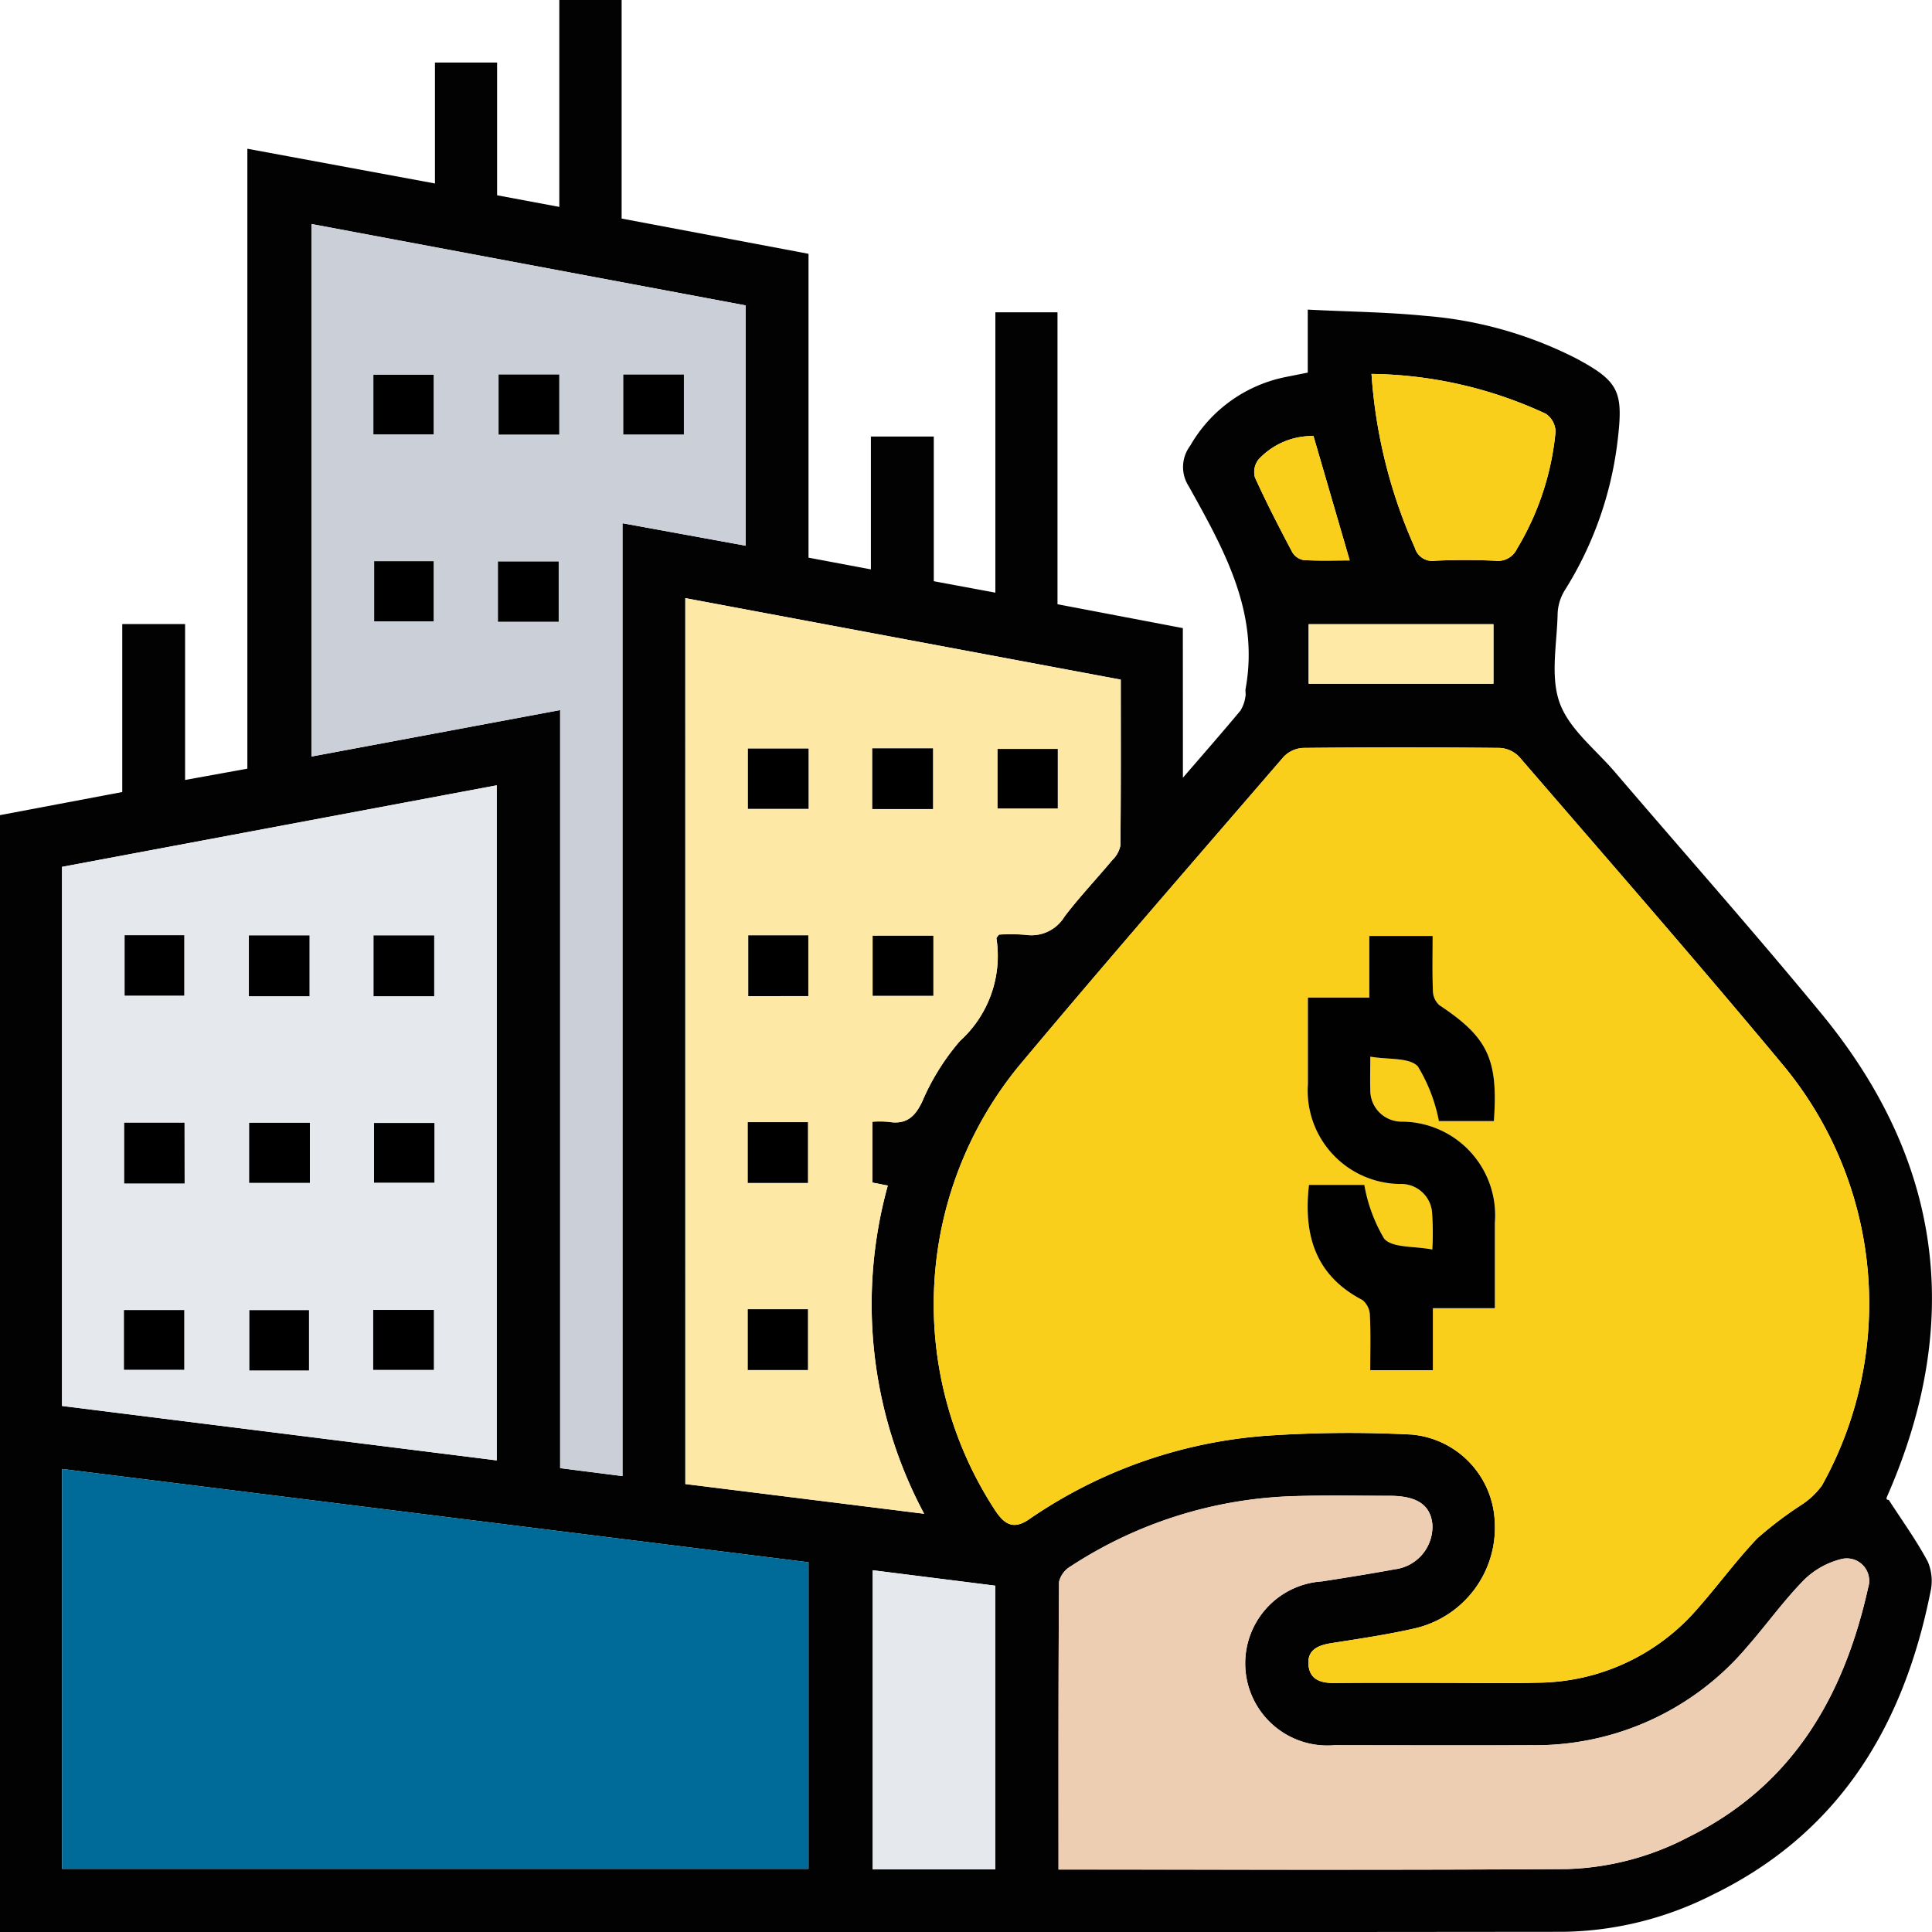 <svg xmlns="http://www.w3.org/2000/svg" width="92" height="92.006" viewBox="0 0 92 92.006">
  <g id="Group_20810" data-name="Group 20810" transform="translate(-49.013 -24.584)">
    <path id="Path_8642" data-name="Path 8642" d="M105.342,61.619c1.026-1.191,1.9-2.185,2.743-3.2a1.727,1.727,0,0,0,.234-.666c.03-.116-.014-.25.008-.369.666-3.653-1.043-6.65-2.705-9.641a1.681,1.681,0,0,1,.065-1.93,6.775,6.775,0,0,1,4.6-3.286l1-.2v-3c1.893.1,3.765.115,5.619.3a19.079,19.079,0,0,1,7.169,2.028c2.041,1.093,2.242,1.581,1.97,3.89a17.165,17.165,0,0,1-2.537,7.177,2.285,2.285,0,0,0-.323,1.108c-.031,1.421-.357,2.973.1,4.229s1.716,2.217,2.638,3.3c3.275,3.83,6.618,7.6,9.822,11.492,5.744,6.974,6.78,14.649,3.153,22.938-.049.111-.1.219.056.219.629.975,1.314,1.92,1.859,2.941a2.341,2.341,0,0,1,.125,1.45c-1.28,6.388-4.352,11.5-10.42,14.435a16.189,16.189,0,0,1-7.046,1.741q-37.2.037-74.46.015V63.4l5.823-1.1v-8h2.992v7.425l2.965-.537V31.667l8.933,1.654V27.563h2.959v6.32l2.963.554V24.584h2.967V34.992l8.9,1.678V51.139l2.97.558V45.372h2.995v6.889l2.932.545V39.457h2.959v13.9l5.969,1.137Zm12.23,43.1c1.546,0,3.093.03,4.638-.006a10.146,10.146,0,0,0,7.665-3.555c.961-1.089,1.82-2.272,2.821-3.321a18.134,18.134,0,0,1,2.041-1.554,3.774,3.774,0,0,0,1.032-.953,17.786,17.786,0,0,0-1.807-19.978c-4.132-4.968-8.385-9.835-12.606-14.728a1.381,1.381,0,0,0-.923-.423q-4.684-.046-9.369,0a1.382,1.382,0,0,0-.924.423c-4.221,4.893-8.464,9.768-12.611,14.724a17.921,17.921,0,0,0-1.114,21.18c.439.657.867.9,1.583.417a22.871,22.871,0,0,1,11.31-3.991,57.6,57.6,0,0,1,6.95-.055,4.349,4.349,0,0,1,3.934,4.134,4.925,4.925,0,0,1-3.755,5.082c-1.322.306-2.67.5-4.011.713-.655.1-1.187.325-1.1,1.077.077.687.618.829,1.239.823C114.232,104.71,115.9,104.72,117.572,104.718ZM87.514,98.977,51.968,94.534v19.041H87.514Zm-14.848-4.85V61.98l-20.7,3.883V91.534Zm8.981-41.06V95.249l11.371,1.416a21.162,21.162,0,0,1-1.731-15.627l-.735-.144V78A4.811,4.811,0,0,1,91.31,78c.818.139,1.25-.193,1.612-.954a11.123,11.123,0,0,1,1.8-2.893,5.461,5.461,0,0,0,1.74-4.883c-.007-.042.061-.1.121-.185a9.012,9.012,0,0,1,1.261.01,1.841,1.841,0,0,0,1.859-.868c.71-.933,1.522-1.787,2.274-2.689a1.336,1.336,0,0,0,.387-.693c.028-2.617.017-5.235.017-7.9Zm-5.96,5.33v36.1l2.968.378V49.5l5.865,1.07V39.126L63.843,35.251V60.61ZM99.419,113.61c8.158,0,16.193.031,24.228-.022a13.263,13.263,0,0,0,5.775-1.526c4.956-2.446,7.4-6.7,8.553-11.881a1.067,1.067,0,0,0-1.267-1.356,3.88,3.88,0,0,0-1.792,1c-.97.991-1.784,2.131-2.7,3.177a13.192,13.192,0,0,1-10.282,4.689c-3.122.015-6.245.006-9.367,0a3.912,3.912,0,1,1-.606-7.8c1.159-.18,2.318-.365,3.471-.577a2.047,2.047,0,0,0,1.792-2.127c-.088-.938-.732-1.371-2.048-1.371-1.484,0-2.969-.031-4.452.013a20.531,20.531,0,0,0-10.728,3.348,1.17,1.17,0,0,0-.551.738C99.41,104.452,99.419,108.991,99.419,113.61Zm-3.013-.006V100.092l-5.834-.735V113.6ZM114.323,42.39a24.259,24.259,0,0,0,2.061,8.271.868.868,0,0,0,.967.625c.956-.048,1.917-.044,2.874,0a1,1,0,0,0,1.029-.572,13.175,13.175,0,0,0,1.834-5.579,1.066,1.066,0,0,0-.458-.844A20.218,20.218,0,0,0,114.323,42.39ZM111.33,57.143h8.8V54.308h-8.8Zm1.955-5.872-1.724-5.923a3.477,3.477,0,0,0-2.617,1.116.968.968,0,0,0-.171.854c.547,1.207,1.156,2.386,1.776,3.558a.789.789,0,0,0,.539.377C111.817,51.3,112.551,51.271,113.285,51.271Z" fill="#010201"/>
    <path id="Path_8643" data-name="Path 8643" d="M252.516,212.733c-1.67,0-3.34-.009-5.009.006-.621.006-1.162-.136-1.239-.823-.084-.752.448-.975,1.1-1.077,1.342-.209,2.69-.407,4.011-.713a4.925,4.925,0,0,0,3.755-5.082,4.349,4.349,0,0,0-3.934-4.134,57.6,57.6,0,0,0-6.95.055,22.871,22.871,0,0,0-11.31,3.991c-.717.483-1.144.239-1.583-.417a17.921,17.921,0,0,1,1.114-21.18c4.147-4.956,8.39-9.831,12.611-14.724a1.382,1.382,0,0,1,.924-.423q4.684-.046,9.369,0a1.381,1.381,0,0,1,.923.423c4.221,4.893,8.474,9.76,12.606,14.728a17.786,17.786,0,0,1,1.807,19.978,3.774,3.774,0,0,1-1.032.953,18.13,18.13,0,0,0-2.041,1.554c-1,1.049-1.86,2.232-2.821,3.321a10.146,10.146,0,0,1-7.665,3.555C255.609,212.761,254.062,212.732,252.516,212.733Zm2.578-26.752c.211-2.958-.293-3.99-2.588-5.517a.924.924,0,0,1-.315-.655c-.036-.884-.015-1.77-.015-2.647h-3.015V180.1h-2.923c0,1.406,0,2.759,0,4.111a4.443,4.443,0,0,0,4.374,4.766,1.479,1.479,0,0,1,1.535,1.32,13.728,13.728,0,0,1,.014,1.8c-.88-.171-1.9-.069-2.292-.516a7.552,7.552,0,0,1-.945-2.559h-2.636c-.271,2.383.3,4.311,2.549,5.483a.975.975,0,0,1,.352.722c.042.88.016,1.763.016,2.616h2.983v-2.951h2.956c0-1.413,0-2.739,0-4.065a4.462,4.462,0,0,0-4.421-4.819,1.489,1.489,0,0,1-1.51-1.542c-.022-.453,0-.908,0-1.552.856.15,1.87.029,2.266.467a7.854,7.854,0,0,1,1,2.6Z" transform="translate(-134.944 -108.014)" fill="#f9cf1c"/>
    <path id="Path_8644" data-name="Path 8644" d="M96.482,311.259v14.6H60.936V306.816Z" transform="translate(-8.968 -212.282)" fill="#006b99"/>
    <path id="Path_8645" data-name="Path 8645" d="M81.63,207.616l-20.7-2.592V179.353l20.7-3.883Zm-8.915-22.1v-2.894H69.828v2.894Zm5.938,0v-2.894H75.766v2.894Zm-11.884,8.917v-2.894H63.9v2.894Zm5.965-2.888H69.842V194.4h2.891Zm5.93.008H75.788v2.843h2.875ZM63.88,203.3h2.875v-2.843H63.88Zm8.811.031v-2.872H69.852v2.872Zm3.058-.025h2.888v-2.855H75.749Zm-11.837-20.7v2.876h2.843v-2.876Z" transform="translate(-8.964 -113.49)" fill="#e5e8ec"/>
    <path id="Path_8646" data-name="Path 8646" d="M180.685,139.507l20.737,3.884c0,2.662.01,5.28-.017,7.9a1.336,1.336,0,0,1-.387.693c-.752.9-1.564,1.756-2.274,2.689a1.841,1.841,0,0,1-1.859.868,9.011,9.011,0,0,0-1.261-.01c-.059.088-.128.143-.121.185a5.461,5.461,0,0,1-1.74,4.883,11.123,11.123,0,0,0-1.8,2.893c-.362.761-.794,1.093-1.612.954a4.811,4.811,0,0,0-.758-.006v2.9l.735.144a21.162,21.162,0,0,0,1.731,15.627l-11.371-1.416Zm3,16.059v2.893h2.859v-2.893Zm8.813.018h-2.89v2.858h2.89Zm5.925-8.9h-2.865v2.833h2.865Zm-14.757,17.773v2.893h2.865v-2.893Zm0,8.908v2.893h2.865v-2.893Zm5.925-26.71v2.891h2.89v-2.891Zm-3.035.011h-2.892v2.87h2.892Z" transform="translate(-99.038 -86.44)" fill="#fde8a6"/>
    <path id="Path_8647" data-name="Path 8647" d="M120.692,90.769l-11.844,2.213V67.623L129.525,71.5V82.941l-5.865-1.07v45.374l-2.968-.378ZM111.8,77.638h2.869V74.8H111.8Zm8.849-2.848h-2.891v2.861h2.891Zm5.936,0H123.7v2.853h2.885Zm-14.75,8.886v2.864h2.831V83.68Zm5.9,2.882h2.891V83.694h-2.891Z" transform="translate(-45.005 -32.372)" fill="#cbd0d8"/>
    <path id="Path_8648" data-name="Path 8648" d="M252.386,329.743c0-4.619-.009-9.158.024-13.7a1.17,1.17,0,0,1,.551-.738,20.531,20.531,0,0,1,10.728-3.348c1.483-.044,2.968-.013,4.452-.013,1.317,0,1.961.433,2.048,1.371a2.047,2.047,0,0,1-1.792,2.128c-1.154.211-2.312.4-3.471.577a3.912,3.912,0,1,0,.607,7.8c3.123,0,6.245.013,9.367,0a13.192,13.192,0,0,0,10.282-4.689c.916-1.046,1.73-2.186,2.7-3.177a3.88,3.88,0,0,1,1.792-1,1.067,1.067,0,0,1,1.267,1.356c-1.15,5.181-3.6,9.435-8.553,11.881a13.263,13.263,0,0,1-5.775,1.526C268.58,329.774,260.544,329.743,252.386,329.743Z" transform="translate(-152.968 -216.134)" fill="#eeceb2"/>
    <path id="Path_8649" data-name="Path 8649" d="M222.525,340.526h-5.835V326.28l5.835.735Z" transform="translate(-126.12 -226.922)" fill="#e5e8ec"/>
    <path id="Path_8650" data-name="Path 8650" d="M312.526,96.428a20.218,20.218,0,0,1,8.305,1.9,1.066,1.066,0,0,1,.458.844,13.175,13.175,0,0,1-1.834,5.579,1,1,0,0,1-1.029.572c-.956-.043-1.918-.047-2.874,0a.868.868,0,0,1-.967-.625A24.259,24.259,0,0,1,312.526,96.428Z" transform="translate(-198.203 -54.038)" fill="#f9cf1c"/>
    <path id="Path_8651" data-name="Path 8651" d="M300.448,147.35v-2.835h8.8v2.835Z" transform="translate(-189.118 -90.207)" fill="#fee9a6"/>
    <path id="Path_8652" data-name="Path 8652" d="M294.521,114.286c-.734,0-1.467.026-2.2-.018a.789.789,0,0,1-.539-.377c-.62-1.172-1.228-2.352-1.776-3.558a.968.968,0,0,1,.171-.854,3.477,3.477,0,0,1,2.617-1.116Z" transform="translate(-181.236 -63.015)" fill="#f9cf1c"/>
    <path id="Path_8653" data-name="Path 8653" d="M309.125,213.212h-2.618a7.853,7.853,0,0,0-1-2.6c-.4-.438-1.41-.318-2.266-.467,0,.644-.018,1.1,0,1.552a1.489,1.489,0,0,0,1.51,1.542,4.462,4.462,0,0,1,4.421,4.819c0,1.325,0,2.651,0,4.065H306.22v2.951h-2.983c0-.853.026-1.736-.016-2.616a.976.976,0,0,0-.352-.722c-2.252-1.172-2.819-3.1-2.549-5.483h2.636a7.553,7.553,0,0,0,.945,2.559c.394.448,1.411.346,2.292.516a13.728,13.728,0,0,0-.014-1.8,1.479,1.479,0,0,0-1.535-1.32,4.444,4.444,0,0,1-4.374-4.766c0-1.352,0-2.7,0-4.111h2.923v-2.934h3.015c0,.876-.021,1.763.015,2.647a.924.924,0,0,0,.315.655C308.832,209.222,309.336,210.254,309.125,213.212Z" transform="translate(-188.975 -135.244)" fill="#010101"/>
    <path id="Path_8654" data-name="Path 8654" d="M99.715,207.207H96.828v-2.894h2.887Z" transform="translate(-35.964 -135.184)"/>
    <path id="Path_8655" data-name="Path 8655" d="M123.673,207.207h-2.887v-2.894h2.887Z" transform="translate(-53.984 -135.184)"/>
    <path id="Path_8656" data-name="Path 8656" d="M75.775,243.184H72.9V240.29h2.87Z" transform="translate(-17.971 -162.244)"/>
    <path id="Path_8657" data-name="Path 8657" d="M99.778,240.314v2.859H96.887v-2.859Z" transform="translate(-36.009 -162.263)"/>
    <path id="Path_8658" data-name="Path 8658" d="M123.751,240.346v2.843h-2.875v-2.843Z" transform="translate(-54.052 -162.287)"/>
    <path id="Path_8659" data-name="Path 8659" d="M72.829,279.132v-2.843H75.7v2.843Z" transform="translate(-17.913 -189.321)"/>
    <path id="Path_8660" data-name="Path 8660" d="M99.766,279.169H96.927V276.3h2.839Z" transform="translate(-36.039 -189.327)"/>
    <path id="Path_8661" data-name="Path 8661" d="M120.719,279.119v-2.855h2.888v2.855Z" transform="translate(-53.934 -189.303)"/>
    <path id="Path_8662" data-name="Path 8662" d="M72.961,204.271H75.8v2.876H72.961Z" transform="translate(-18.013 -135.153)"/>
    <path id="Path_8663" data-name="Path 8663" d="M192.78,204.3h2.859v2.893H192.78Z" transform="translate(-108.135 -135.175)"/>
    <path id="Path_8664" data-name="Path 8664" d="M219.567,204.374v2.858h-2.89v-2.858Z" transform="translate(-126.109 -135.23)"/>
    <path id="Path_8665" data-name="Path 8665" d="M243.549,168.481v2.833h-2.865v-2.833Z" transform="translate(-144.166 -108.233)"/>
    <path id="Path_8666" data-name="Path 8666" d="M192.7,240.191h2.865v2.893H192.7Z" transform="translate(-108.078 -162.17)"/>
    <path id="Path_8667" data-name="Path 8667" d="M192.7,276.134h2.865v2.893H192.7Z" transform="translate(-108.078 -189.205)"/>
    <path id="Path_8668" data-name="Path 8668" d="M216.611,168.364h2.89v2.891h-2.89Z" transform="translate(-126.06 -108.145)"/>
    <path id="Path_8669" data-name="Path 8669" d="M195.588,168.407v2.87H192.7v-2.87Z" transform="translate(-108.072 -108.177)"/>
    <path id="Path_8670" data-name="Path 8670" d="M120.757,99.425V96.588h2.869v2.837Z" transform="translate(-53.963 -54.158)"/>
    <path id="Path_8671" data-name="Path 8671" d="M147.689,96.54V99.4H144.8V96.54Z" transform="translate(-72.045 -54.122)"/>
    <path id="Path_8672" data-name="Path 8672" d="M171.656,96.554v2.853h-2.885V96.554Z" transform="translate(-90.077 -54.133)"/>
    <path id="Path_8673" data-name="Path 8673" d="M120.9,132.409h2.831v2.864H120.9Z" transform="translate(-54.069 -81.101)"/>
    <path id="Path_8674" data-name="Path 8674" d="M144.69,135.335v-2.868h2.891v2.868Z" transform="translate(-71.964 -81.145)"/>
  </g>
</svg>
